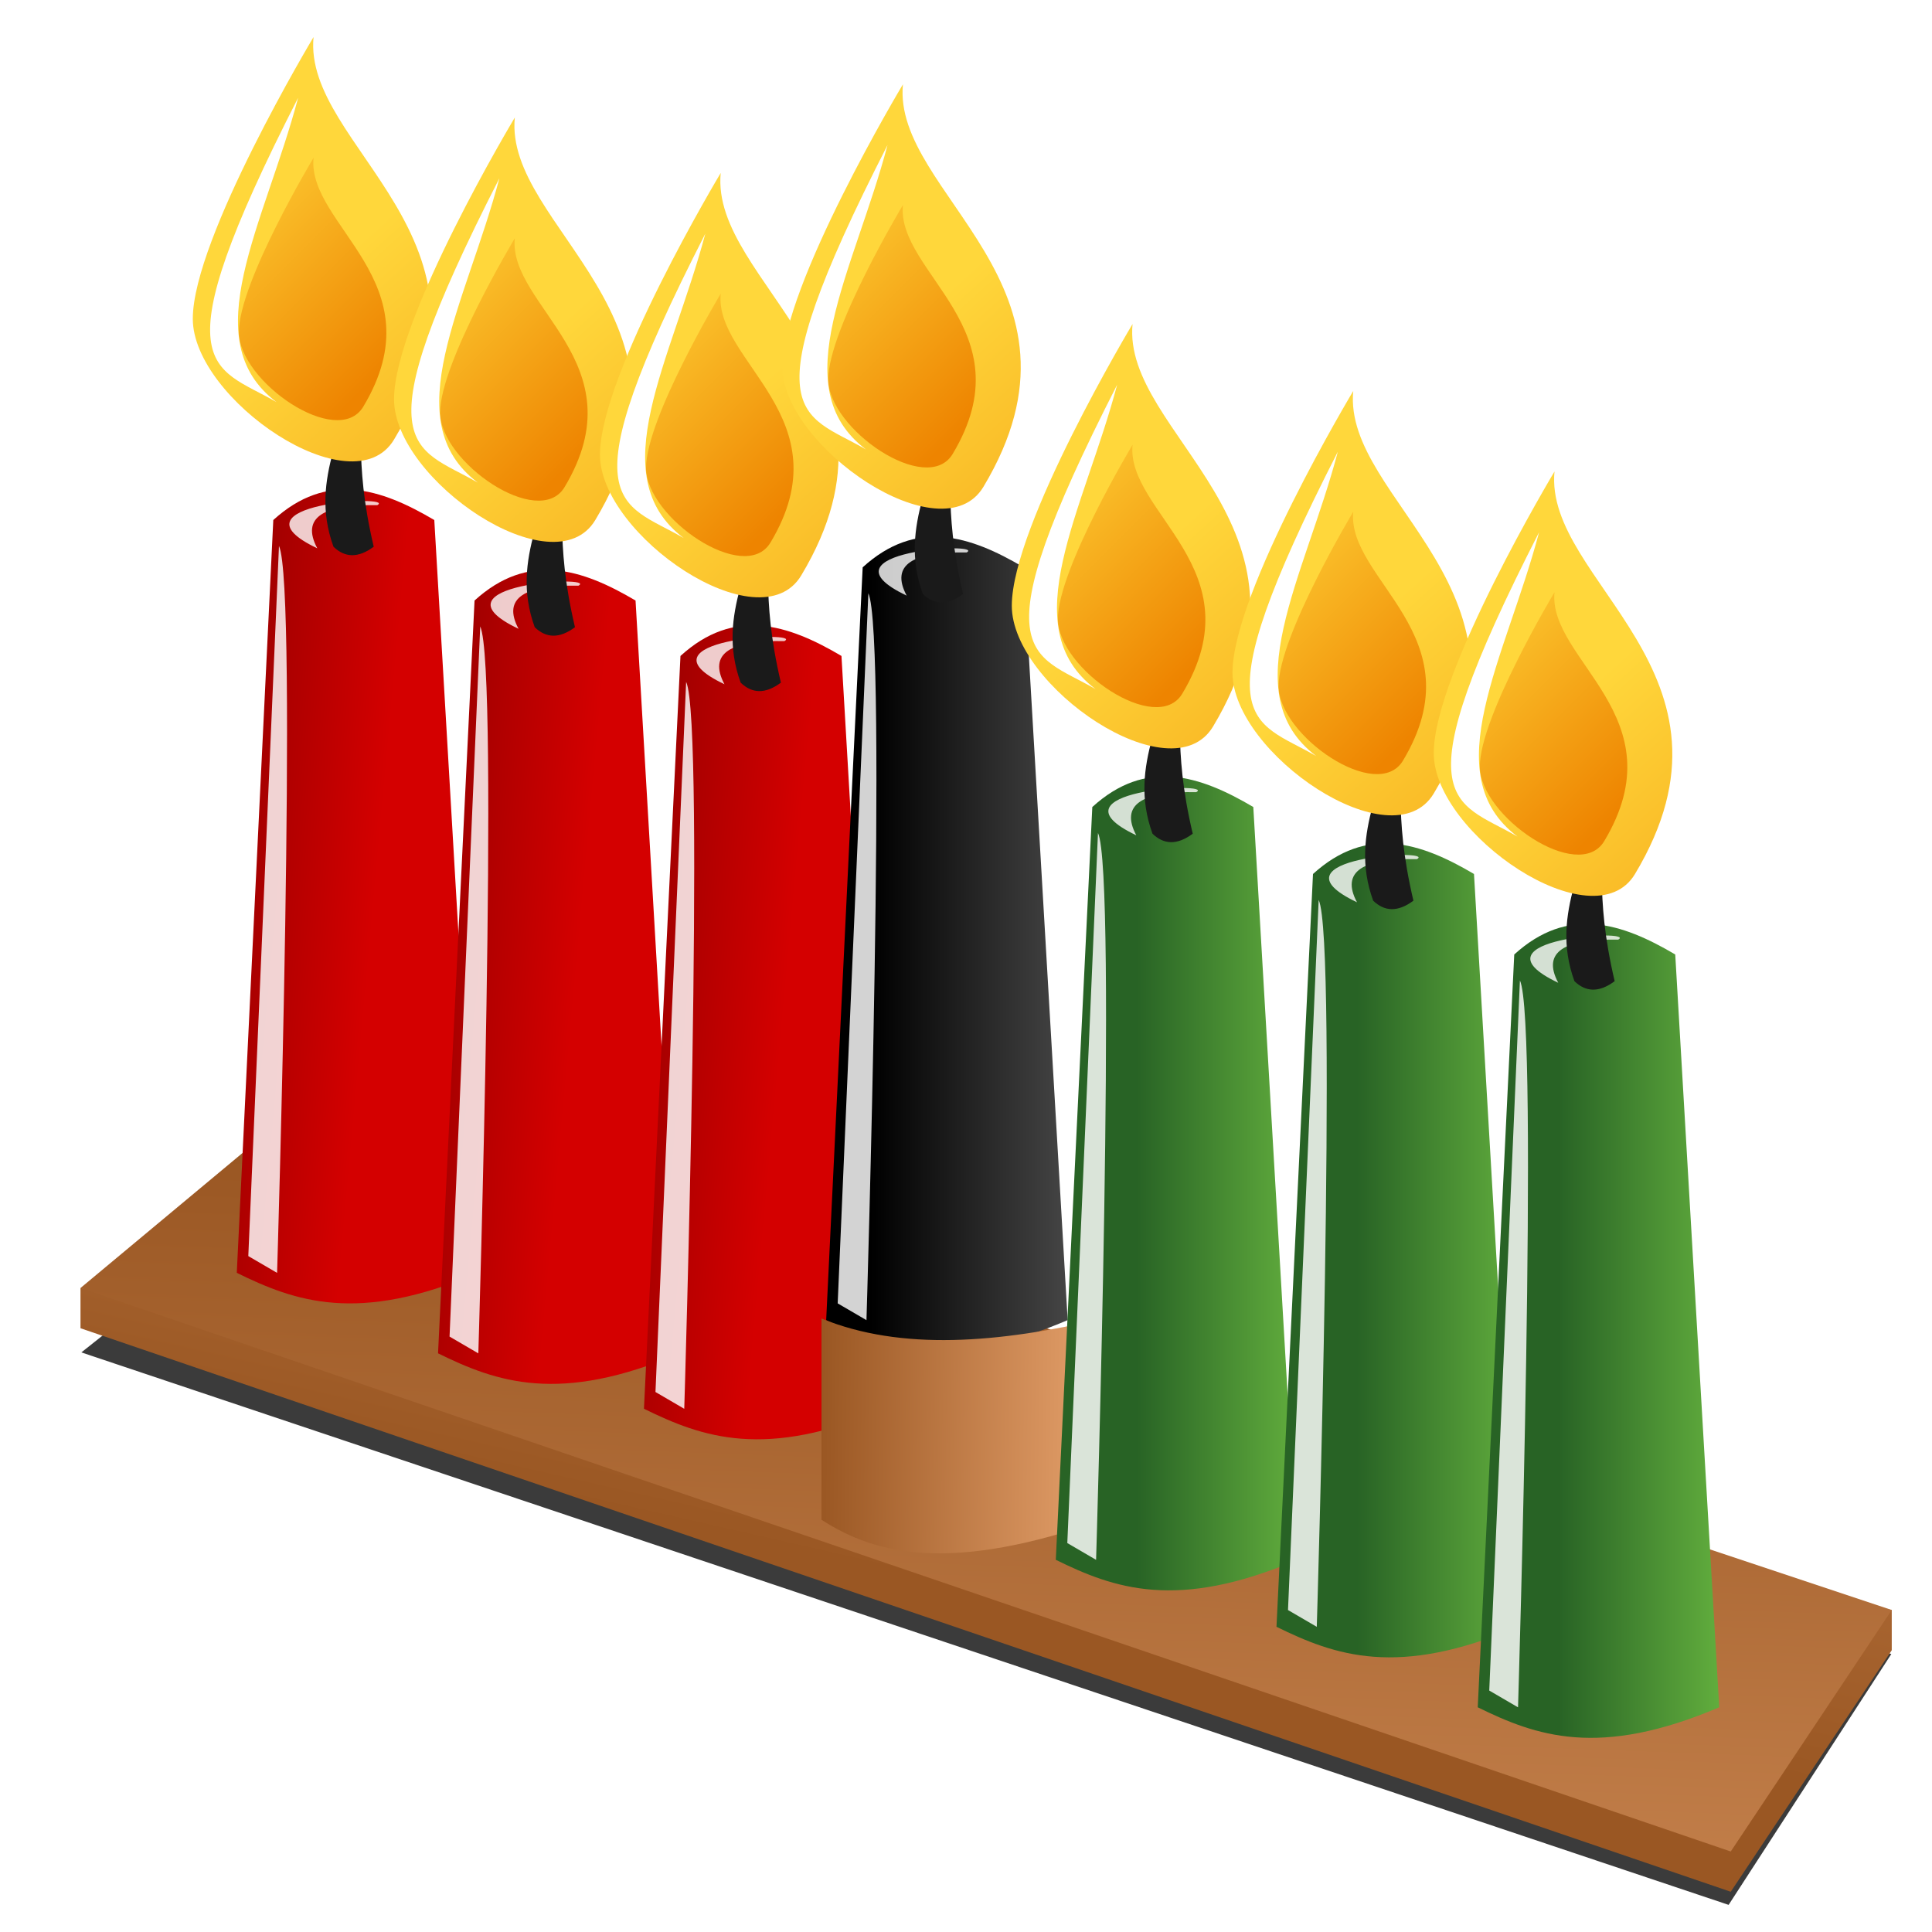 <?xml version="1.0" encoding="UTF-8" standalone="no"?>
<!-- Created with Inkscape (http://www.inkscape.org/) -->

<svg
   xmlns:dc="http://purl.org/dc/elements/1.1/"
   xmlns:cc="http://creativecommons.org/ns#"
   xmlns:rdf="http://www.w3.org/1999/02/22-rdf-syntax-ns#"
   xmlns:svg="http://www.w3.org/2000/svg"
   xmlns="http://www.w3.org/2000/svg"
   xmlns:xlink="http://www.w3.org/1999/xlink"
   xmlns:sodipodi="http://sodipodi.sourceforge.net/DTD/sodipodi-0.dtd"
   xmlns:inkscape="http://www.inkscape.org/namespaces/inkscape"
   id="svg1"
   sodipodi:version="0.32"
   inkscape:version="0.47 r22583"
   width="48"
   height="48"
   sodipodi:docname="kwanzaa01.svg"
   version="1.1"
   inkscape:export-filename="kwanzaa01.png"
   inkscape:export-xdpi="89.949997"
   inkscape:export-ydpi="89.949997">
  <defs
     id="defs3">
    <linearGradient
       id="linearGradient3764">
      <stop
         style="stop-color:#7ed249;stop-opacity:1;"
         offset="0"
         id="stop3766" />
      <stop
         style="stop-color:#286325;stop-opacity:1;"
         offset="1"
         id="stop3768" />
    </linearGradient>
    <linearGradient
       id="linearGradient3801">
      <stop
         id="stop3803"
         offset="0"
         style="stop-color:#a20000;stop-opacity:1;" />
      <stop
         id="stop3805"
         offset="1"
         style="stop-color:#d40000;stop-opacity:1;" />
    </linearGradient>
    <linearGradient
       id="linearGradient3651">
      <stop
         id="stop3653"
         offset="0"
         style="stop-color:#555555;stop-opacity:1;" />
      <stop
         id="stop3655"
         offset="1"
         style="stop-color:#000000;stop-opacity:1;" />
    </linearGradient>
    <linearGradient
       id="linearGradient3669">
      <stop
         id="stop3671"
         offset="0"
         style="stop-color:#ffd73b;stop-opacity:1;" />
      <stop
         id="stop3673"
         offset="1"
         style="stop-color:#ee8400;stop-opacity:1;" />
    </linearGradient>
    <filter
       inkscape:collect="always"
       id="filter3823"
       x="-0.552"
       width="2.105"
       y="-0.029"
       height="1.057">
      <feGaussianBlur
         inkscape:collect="always"
         stdDeviation="0.257"
         id="feGaussianBlur3825" />
    </filter>
    <filter
       inkscape:collect="always"
       id="filter3827"
       x="-0.117"
       width="1.235"
       y="-0.222"
       height="1.445">
      <feGaussianBlur
         inkscape:collect="always"
         stdDeviation="0.109"
         id="feGaussianBlur3829" />
    </filter>
    <filter
       inkscape:collect="always"
       id="filter3855"
       x="-0.199"
       width="1.398"
       y="-0.058"
       height="1.115">
      <feGaussianBlur
         inkscape:collect="always"
         stdDeviation="0.181"
         id="feGaussianBlur3857" />
    </filter>
    <linearGradient
       inkscape:collect="always"
       xlink:href="#linearGradient3764"
       id="linearGradient4021"
       gradientUnits="userSpaceOnUse"
       x1="33.093"
       y1="27.703"
       x2="27.093"
       y2="27.703" />
    <linearGradient
       inkscape:collect="always"
       xlink:href="#linearGradient3669"
       id="linearGradient4023"
       gradientUnits="userSpaceOnUse"
       gradientTransform="translate(-1,0)"
       x1="27"
       y1="13"
       x2="36"
       y2="23" />
    <linearGradient
       inkscape:collect="always"
       xlink:href="#linearGradient3669"
       id="linearGradient4025"
       gradientUnits="userSpaceOnUse"
       x1="23"
       y1="10"
       x2="28"
       y2="15" />
    <linearGradient
       inkscape:collect="always"
       xlink:href="#linearGradient3651"
       id="linearGradient4043"
       gradientUnits="userSpaceOnUse"
       x1="32.209"
       y1="27.08"
       x2="26.209"
       y2="27.08" />
    <linearGradient
       inkscape:collect="always"
       xlink:href="#linearGradient3669"
       id="linearGradient4045"
       gradientUnits="userSpaceOnUse"
       gradientTransform="translate(-1,0)"
       x1="27"
       y1="13"
       x2="36"
       y2="23" />
    <linearGradient
       inkscape:collect="always"
       xlink:href="#linearGradient3669"
       id="linearGradient4047"
       gradientUnits="userSpaceOnUse"
       x1="23"
       y1="10"
       x2="28"
       y2="15" />
    <linearGradient
       inkscape:collect="always"
       xlink:href="#linearGradient3801"
       id="linearGradient4065"
       gradientUnits="userSpaceOnUse"
       x1="25.093"
       y1="27.352"
       x2="28.495"
       y2="27.663" />
    <linearGradient
       inkscape:collect="always"
       xlink:href="#linearGradient3669"
       id="linearGradient4067"
       gradientUnits="userSpaceOnUse"
       gradientTransform="translate(-1,0)"
       x1="27"
       y1="13"
       x2="36"
       y2="23" />
    <linearGradient
       inkscape:collect="always"
       xlink:href="#linearGradient3669"
       id="linearGradient4069"
       gradientUnits="userSpaceOnUse"
       x1="23"
       y1="10"
       x2="28"
       y2="15" />
    <linearGradient
       inkscape:collect="always"
       xlink:href="#linearGradient3801"
       id="linearGradient4087"
       gradientUnits="userSpaceOnUse"
       x1="25.093"
       y1="27.352"
       x2="28.495"
       y2="27.663" />
    <linearGradient
       inkscape:collect="always"
       xlink:href="#linearGradient3669"
       id="linearGradient4089"
       gradientUnits="userSpaceOnUse"
       gradientTransform="translate(-1,0)"
       x1="27"
       y1="13"
       x2="36"
       y2="23" />
    <linearGradient
       inkscape:collect="always"
       xlink:href="#linearGradient3669"
       id="linearGradient4091"
       gradientUnits="userSpaceOnUse"
       x1="23"
       y1="10"
       x2="28"
       y2="15" />
    <linearGradient
       inkscape:collect="always"
       xlink:href="#linearGradient3801"
       id="linearGradient4109"
       gradientUnits="userSpaceOnUse"
       x1="25.093"
       y1="27.352"
       x2="28.495"
       y2="27.663" />
    <linearGradient
       inkscape:collect="always"
       xlink:href="#linearGradient3669"
       id="linearGradient4111"
       gradientUnits="userSpaceOnUse"
       gradientTransform="translate(-1,0)"
       x1="27"
       y1="13"
       x2="36"
       y2="23" />
    <linearGradient
       inkscape:collect="always"
       xlink:href="#linearGradient3669"
       id="linearGradient4113"
       gradientUnits="userSpaceOnUse"
       x1="23"
       y1="10"
       x2="28"
       y2="15" />
    <linearGradient
       inkscape:collect="always"
       xlink:href="#linearGradient3764"
       id="linearGradient4131"
       gradientUnits="userSpaceOnUse"
       x1="33.093"
       y1="27.703"
       x2="27.093"
       y2="27.703" />
    <linearGradient
       inkscape:collect="always"
       xlink:href="#linearGradient3669"
       id="linearGradient4133"
       gradientUnits="userSpaceOnUse"
       gradientTransform="translate(-1,0)"
       x1="27"
       y1="13"
       x2="36"
       y2="23" />
    <linearGradient
       inkscape:collect="always"
       xlink:href="#linearGradient3669"
       id="linearGradient4135"
       gradientUnits="userSpaceOnUse"
       x1="23"
       y1="10"
       x2="28"
       y2="15" />
    <linearGradient
       inkscape:collect="always"
       xlink:href="#linearGradient3764"
       id="linearGradient4153"
       gradientUnits="userSpaceOnUse"
       x1="33.093"
       y1="27.703"
       x2="27.093"
       y2="27.703" />
    <linearGradient
       inkscape:collect="always"
       xlink:href="#linearGradient3669"
       id="linearGradient4155"
       gradientUnits="userSpaceOnUse"
       gradientTransform="translate(-1,0)"
       x1="27"
       y1="13"
       x2="36"
       y2="23" />
    <linearGradient
       inkscape:collect="always"
       xlink:href="#linearGradient3669"
       id="linearGradient4157"
       gradientUnits="userSpaceOnUse"
       x1="23"
       y1="10"
       x2="28"
       y2="15" />
    <linearGradient
       id="linearGradient2911-0">
      <stop
         style="stop-color:#9a5723;stop-opacity:1;"
         offset="0"
         id="stop2913-7" />
      <stop
         style="stop-color:#db9762;stop-opacity:1;"
         offset="1"
         id="stop2915-2" />
    </linearGradient>
    <linearGradient
       inkscape:collect="always"
       xlink:href="#linearGradient2911-0"
       id="linearGradient4515"
       x1="-1.505"
       y1="34.663"
       x2="3.495"
       y2="12.663"
       gradientUnits="userSpaceOnUse" />
    <linearGradient
       inkscape:collect="always"
       xlink:href="#linearGradient2911-0"
       id="linearGradient4517"
       x1="41"
       y1="30"
       x2="40"
       y2="57"
       gradientUnits="userSpaceOnUse" />
    <linearGradient
       inkscape:collect="always"
       xlink:href="#linearGradient2911-0"
       id="linearGradient4521"
       x1="21"
       y1="34.917"
       x2="27"
       y2="35"
       gradientUnits="userSpaceOnUse"
       gradientTransform="translate(-15.095,-1.579)" />
    <filter
       inkscape:collect="always"
       id="filter3699">
      <feGaussianBlur
         inkscape:collect="always"
         stdDeviation="0.62"
         id="feGaussianBlur3701" />
    </filter>
  </defs>
  <sodipodi:namedview
     id="base"
     pagecolor="#ffffff"
     bordercolor="#666666"
     borderopacity="1.0"
     inkscape:pageopacity="0.0"
     inkscape:pageshadow="2"
     inkscape:zoom="1"
     inkscape:cx="20.512586"
     inkscape:cy="24"
     inkscape:window-width="1153"
     inkscape:window-height="793"
     inkscape:window-x="462"
     inkscape:window-y="24"
     showgrid="false"
     inkscape:window-maximized="0"
     inkscape:current-layer="g3859">
    <inkscape:grid
       type="xygrid"
       id="grid2861" />
  </sodipodi:namedview>
  <g
     id="g3859"
     transform="translate(14.505,2.337)">
    <path
       style="color:#000000;fill:#000000;stroke:none;stroke-width:1px;stroke-linecap:butt;stroke-linejoin:miter;stroke-miterlimit:4;stroke-opacity:1;stroke-dasharray:none;stroke-dashoffset:0;marker:none;visibility:visible;display:inline;overflow:visible;enable-background:accumulate;filter:url(#filter3699);fill-opacity:0.769"
       d="M 42.947,47.326 2.021,33.6 9.347,27.789 46.989,41.095 42.947,47.326 z"
       id="path2921"
       transform="translate(-14.505,-2.337)" />
    <path
       sodipodi:nodetypes="cccccc"
       id="path4161"
       d="m -12.505,30.663 41,14 4,-6 0,-1 -45,-8 0,1 z"
       style="color:#000000;fill:url(#linearGradient4515);stroke:none;stroke-width:1px;marker:none;visibility:visible;display:inline;overflow:visible;enable-background:accumulate" />
    <path
       style="color:#000000;fill:url(#linearGradient4517);stroke:none;stroke-width:1px;stroke-linecap:butt;stroke-linejoin:miter;stroke-miterlimit:4;stroke-opacity:1;stroke-dasharray:none;stroke-dashoffset:0;marker:none;visibility:visible;display:inline;overflow:visible;enable-background:accumulate;fill-opacity:1"
       d="M 2,32 43,46 47,40 8,27 2,32 z"
       id="path4159"
       transform="translate(-14.505,-2.337)"
       sodipodi:nodetypes="ccccc" />
    <g
       id="g4093"
       transform="translate(-33.715,-7.417)">
      <path
         style="color:#000000;fill:url(#linearGradient4109);stroke:none;stroke-width:1px;marker:none;visibility:visible;display:inline;overflow:visible;enable-background:accumulate"
         d="M 25.093,36.703 26,18 c 1.333,-1.214 2.667,-0.788 4,0 l 1.093,18.703 c -2.991,1.275 -4.553,0.711 -6,0 z"
         id="path4095"
         sodipodi:nodetypes="ccccc" />
      <path
         style="color:#000000;fill:#ffffff;fill-opacity:0.8;stroke:none;stroke-width:1px;marker:none;visibility:visible;display:inline;overflow:visible;filter:url(#filter3827);enable-background:accumulate"
         d="m 27.093,18.703 c -0.411,-0.77 0.154,-1.096 1.489,-1.072 0.504,-0.271 -3.818,-0.036 -1.489,1.072 z"
         id="path4097"
         sodipodi:nodetypes="ccc" />
      <path
         style="color:#000000;fill:#1a1a1a;stroke:none;stroke-width:1px;marker:none;visibility:visible;display:inline;overflow:visible;enable-background:accumulate"
         d="m 28,14 c -0.062,1.658 -1.142,2.906 -0.505,4.663 0.279,0.27 0.609,0.291 1,0 C 27.964,16.403 28.329,15.652 28,14 z"
         id="path4099"
         sodipodi:nodetypes="cccc" />
      <path
         style="color:#000000;fill:url(#linearGradient4111);stroke:none;stroke-width:1px;marker:none;visibility:visible;display:inline;overflow:visible;enable-background:accumulate"
         d="m 27,6 c 0,0 -3,5 -3,7 0,2 3.971,4.715 5,3 3,-5 -2.265,-7.268 -2,-10 z"
         id="path4101"
         sodipodi:nodetypes="cssc" />
      <path
         sodipodi:nodetypes="cssc"
         id="path4103"
         d="m 27,9 c 0,0 -1.855,3.091 -1.855,4.328 0,1.236 2.455,2.915 3.091,1.855 C 30.091,12.091 26.836,10.689 27,9 z"
         style="color:#000000;fill:url(#linearGradient4113);stroke:none;stroke-width:1px;marker:none;visibility:visible;display:inline;overflow:visible;enable-background:accumulate" />
      <path
         style="color:#000000;fill:#ffffff;stroke:none;stroke-width:1px;marker:none;visibility:visible;display:inline;overflow:visible;filter:url(#filter3855);enable-background:accumulate"
         d="M 26.617,7.509 C 25.785,10.65 24.029,13.526 26.081,15.071 24.496,14.147 23.119,14.355 26.617,7.509 z"
         id="path4105"
         sodipodi:nodetypes="ccc" />
      <path
         style="color:#000000;fill:#ffffff;fill-opacity:0.827;stroke:none;stroke-width:1px;marker:none;visibility:visible;display:inline;overflow:visible;filter:url(#filter3823);enable-background:accumulate"
         d="m 26.141,18.644 -0.762,17.643 0.715,0.417 c 0,0 0.524,-17.047 0.047,-18.06 z"
         id="path4107"
         sodipodi:nodetypes="cccc" />
    </g>
    <g
       transform="translate(-28.715,-5.417)"
       id="g4071">
      <path
         sodipodi:nodetypes="ccccc"
         id="path4073"
         d="M 25.093,36.703 26,18 c 1.333,-1.214 2.667,-0.788 4,0 l 1.093,18.703 c -2.991,1.275 -4.553,0.711 -6,0 z"
         style="color:#000000;fill:url(#linearGradient4087);stroke:none;stroke-width:1px;marker:none;visibility:visible;display:inline;overflow:visible;enable-background:accumulate" />
      <path
         sodipodi:nodetypes="ccc"
         id="path4075"
         d="m 27.093,18.703 c -0.411,-0.77 0.154,-1.096 1.489,-1.072 0.504,-0.271 -3.818,-0.036 -1.489,1.072 z"
         style="color:#000000;fill:#ffffff;fill-opacity:0.8;stroke:none;stroke-width:1px;marker:none;visibility:visible;display:inline;overflow:visible;filter:url(#filter3827);enable-background:accumulate" />
      <path
         sodipodi:nodetypes="cccc"
         id="path4077"
         d="m 28,14 c -0.062,1.658 -1.142,2.906 -0.505,4.663 0.279,0.27 0.609,0.291 1,0 C 27.964,16.403 28.329,15.652 28,14 z"
         style="color:#000000;fill:#1a1a1a;stroke:none;stroke-width:1px;marker:none;visibility:visible;display:inline;overflow:visible;enable-background:accumulate" />
      <path
         sodipodi:nodetypes="cssc"
         id="path4079"
         d="m 27,6 c 0,0 -3,5 -3,7 0,2 3.971,4.715 5,3 3,-5 -2.265,-7.268 -2,-10 z"
         style="color:#000000;fill:url(#linearGradient4089);stroke:none;stroke-width:1px;marker:none;visibility:visible;display:inline;overflow:visible;enable-background:accumulate" />
      <path
         style="color:#000000;fill:url(#linearGradient4091);stroke:none;stroke-width:1px;marker:none;visibility:visible;display:inline;overflow:visible;enable-background:accumulate"
         d="m 27,9 c 0,0 -1.855,3.091 -1.855,4.328 0,1.236 2.455,2.915 3.091,1.855 C 30.091,12.091 26.836,10.689 27,9 z"
         id="path4081"
         sodipodi:nodetypes="cssc" />
      <path
         sodipodi:nodetypes="ccc"
         id="path4083"
         d="M 26.617,7.509 C 25.785,10.65 24.029,13.526 26.081,15.071 24.496,14.147 23.119,14.355 26.617,7.509 z"
         style="color:#000000;fill:#ffffff;stroke:none;stroke-width:1px;marker:none;visibility:visible;display:inline;overflow:visible;filter:url(#filter3855);enable-background:accumulate" />
      <path
         sodipodi:nodetypes="cccc"
         id="path4085"
         d="m 26.141,18.644 -0.762,17.643 0.715,0.417 c 0,0 0.524,-17.047 0.047,-18.06 z"
         style="color:#000000;fill:#ffffff;fill-opacity:0.827;stroke:none;stroke-width:1px;marker:none;visibility:visible;display:inline;overflow:visible;filter:url(#filter3823);enable-background:accumulate" />
    </g>
    <g
       id="g4049"
       transform="translate(-23.599,-4.04)">
      <path
         style="color:#000000;fill:url(#linearGradient4065);stroke:none;stroke-width:1px;marker:none;visibility:visible;display:inline;overflow:visible;enable-background:accumulate"
         d="M 25.093,36.703 26,18 c 1.333,-1.214 2.667,-0.788 4,0 l 1.093,18.703 c -2.991,1.275 -4.553,0.711 -6,0 z"
         id="path4051"
         sodipodi:nodetypes="ccccc" />
      <path
         style="color:#000000;fill:#ffffff;fill-opacity:0.8;stroke:none;stroke-width:1px;marker:none;visibility:visible;display:inline;overflow:visible;filter:url(#filter3827);enable-background:accumulate"
         d="m 27.093,18.703 c -0.411,-0.77 0.154,-1.096 1.489,-1.072 0.504,-0.271 -3.818,-0.036 -1.489,1.072 z"
         id="path4053"
         sodipodi:nodetypes="ccc" />
      <path
         style="color:#000000;fill:#1a1a1a;stroke:none;stroke-width:1px;marker:none;visibility:visible;display:inline;overflow:visible;enable-background:accumulate"
         d="m 28,14 c -0.062,1.658 -1.142,2.906 -0.505,4.663 0.279,0.27 0.609,0.291 1,0 C 27.964,16.403 28.329,15.652 28,14 z"
         id="path4055"
         sodipodi:nodetypes="cccc" />
      <path
         style="color:#000000;fill:url(#linearGradient4067);stroke:none;stroke-width:1px;marker:none;visibility:visible;display:inline;overflow:visible;enable-background:accumulate"
         d="m 27,6 c 0,0 -3,5 -3,7 0,2 3.971,4.715 5,3 3,-5 -2.265,-7.268 -2,-10 z"
         id="path4057"
         sodipodi:nodetypes="cssc" />
      <path
         sodipodi:nodetypes="cssc"
         id="path4059"
         d="m 27,9 c 0,0 -1.855,3.091 -1.855,4.328 0,1.236 2.455,2.915 3.091,1.855 C 30.091,12.091 26.836,10.689 27,9 z"
         style="color:#000000;fill:url(#linearGradient4069);stroke:none;stroke-width:1px;marker:none;visibility:visible;display:inline;overflow:visible;enable-background:accumulate" />
      <path
         style="color:#000000;fill:#ffffff;stroke:none;stroke-width:1px;marker:none;visibility:visible;display:inline;overflow:visible;filter:url(#filter3855);enable-background:accumulate"
         d="M 26.617,7.509 C 25.785,10.65 24.029,13.526 26.081,15.071 24.496,14.147 23.119,14.355 26.617,7.509 z"
         id="path4061"
         sodipodi:nodetypes="ccc" />
      <path
         style="color:#000000;fill:#ffffff;fill-opacity:0.827;stroke:none;stroke-width:1px;marker:none;visibility:visible;display:inline;overflow:visible;filter:url(#filter3823);enable-background:accumulate"
         d="m 26.141,18.644 -0.762,17.643 0.715,0.417 c 0,0 0.524,-17.047 0.047,-18.06 z"
         id="path4063"
         sodipodi:nodetypes="cccc" />
    </g>
    <g
       transform="translate(-19.072,-6.242)"
       id="g4027">
      <path
         sodipodi:nodetypes="ccccc"
         id="path4029"
         d="M 25.093,36.703 26,18 c 1.333,-1.214 2.667,-0.788 4,0 l 1.093,18.703 c -2.991,1.275 -4.553,0.711 -6,0 z"
         style="color:#000000;fill:url(#linearGradient4043);stroke:none;stroke-width:1px;marker:none;visibility:visible;display:inline;overflow:visible;enable-background:accumulate" />
      <path
         sodipodi:nodetypes="ccc"
         id="path4031"
         d="m 27.093,18.703 c -0.411,-0.77 0.154,-1.096 1.489,-1.072 0.504,-0.271 -3.818,-0.036 -1.489,1.072 z"
         style="color:#000000;fill:#ffffff;fill-opacity:0.8;stroke:none;stroke-width:1px;marker:none;visibility:visible;display:inline;overflow:visible;filter:url(#filter3827);enable-background:accumulate" />
      <path
         sodipodi:nodetypes="cccc"
         id="path4033"
         d="m 28,14 c -0.062,1.658 -1.142,2.906 -0.505,4.663 0.279,0.27 0.609,0.291 1,0 C 27.964,16.403 28.329,15.652 28,14 z"
         style="color:#000000;fill:#1a1a1a;stroke:none;stroke-width:1px;marker:none;visibility:visible;display:inline;overflow:visible;enable-background:accumulate" />
      <path
         sodipodi:nodetypes="cssc"
         id="path4035"
         d="m 27,6 c 0,0 -3,5 -3,7 0,2 3.971,4.715 5,3 3,-5 -2.265,-7.268 -2,-10 z"
         style="color:#000000;fill:url(#linearGradient4045);stroke:none;stroke-width:1px;marker:none;visibility:visible;display:inline;overflow:visible;enable-background:accumulate" />
      <path
         style="color:#000000;fill:url(#linearGradient4047);stroke:none;stroke-width:1px;marker:none;visibility:visible;display:inline;overflow:visible;enable-background:accumulate"
         d="m 27,9 c 0,0 -1.855,3.091 -1.855,4.328 0,1.236 2.455,2.915 3.091,1.855 C 30.091,12.091 26.836,10.689 27,9 z"
         id="path4037"
         sodipodi:nodetypes="cssc" />
      <path
         sodipodi:nodetypes="ccc"
         id="path4039"
         d="M 26.617,7.509 C 25.785,10.65 24.029,13.526 26.081,15.071 24.496,14.147 23.119,14.355 26.617,7.509 z"
         style="color:#000000;fill:#ffffff;stroke:none;stroke-width:1px;marker:none;visibility:visible;display:inline;overflow:visible;filter:url(#filter3855);enable-background:accumulate" />
      <path
         sodipodi:nodetypes="cccc"
         id="path4041"
         d="m 26.141,18.644 -0.762,17.643 0.715,0.417 c 0,0 0.524,-17.047 0.047,-18.06 z"
         style="color:#000000;fill:#ffffff;fill-opacity:0.827;stroke:none;stroke-width:1px;marker:none;visibility:visible;display:inline;overflow:visible;filter:url(#filter3823);enable-background:accumulate" />
    </g>
    <path
       style="color:#000000;fill:url(#linearGradient4521);stroke:none;stroke-width:1px;marker:none;visibility:visible;display:inline;overflow:visible;enable-background:accumulate"
       d="m 5.905,30.421 0,5 c 1.377,0.893 3.26,1.313 7,0 l 0,-5 c -2.607,0.615 -5.026,0.808 -7,0 z"
       id="path4519"
       sodipodi:nodetypes="ccccc" />
    <g
       id="g4005"
       transform="translate(-13.367,-0.287)">
      <path
         style="color:#000000;fill:url(#linearGradient4021);stroke:none;stroke-width:1px;marker:none;visibility:visible;display:inline;overflow:visible;enable-background:accumulate"
         d="M 25.093,36.703 26,18 c 1.333,-1.214 2.667,-0.788 4,0 l 1.093,18.703 c -2.991,1.275 -4.553,0.711 -6,0 z"
         id="path4007"
         sodipodi:nodetypes="ccccc" />
      <path
         style="color:#000000;fill:#ffffff;fill-opacity:0.8;stroke:none;stroke-width:1px;marker:none;visibility:visible;display:inline;overflow:visible;filter:url(#filter3827);enable-background:accumulate"
         d="m 27.093,18.703 c -0.411,-0.77 0.154,-1.096 1.489,-1.072 0.504,-0.271 -3.818,-0.036 -1.489,1.072 z"
         id="path4009"
         sodipodi:nodetypes="ccc" />
      <path
         style="color:#000000;fill:#1a1a1a;stroke:none;stroke-width:1px;marker:none;visibility:visible;display:inline;overflow:visible;enable-background:accumulate"
         d="m 28,14 c -0.062,1.658 -1.142,2.906 -0.505,4.663 0.279,0.27 0.609,0.291 1,0 C 27.964,16.403 28.329,15.652 28,14 z"
         id="path4011"
         sodipodi:nodetypes="cccc" />
      <path
         style="color:#000000;fill:url(#linearGradient4023);stroke:none;stroke-width:1px;marker:none;visibility:visible;display:inline;overflow:visible;enable-background:accumulate"
         d="m 27,6 c 0,0 -3,5 -3,7 0,2 3.971,4.715 5,3 3,-5 -2.265,-7.268 -2,-10 z"
         id="path4013"
         sodipodi:nodetypes="cssc" />
      <path
         sodipodi:nodetypes="cssc"
         id="path4015"
         d="m 27,9 c 0,0 -1.855,3.091 -1.855,4.328 0,1.236 2.455,2.915 3.091,1.855 C 30.091,12.091 26.836,10.689 27,9 z"
         style="color:#000000;fill:url(#linearGradient4025);stroke:none;stroke-width:1px;marker:none;visibility:visible;display:inline;overflow:visible;enable-background:accumulate" />
      <path
         style="color:#000000;fill:#ffffff;stroke:none;stroke-width:1px;marker:none;visibility:visible;display:inline;overflow:visible;filter:url(#filter3855);enable-background:accumulate"
         d="M 26.617,7.509 C 25.785,10.65 24.029,13.526 26.081,15.071 24.496,14.147 23.119,14.355 26.617,7.509 z"
         id="path4017"
         sodipodi:nodetypes="ccc" />
      <path
         style="color:#000000;fill:#ffffff;fill-opacity:0.827;stroke:none;stroke-width:1px;marker:none;visibility:visible;display:inline;overflow:visible;filter:url(#filter3823);enable-background:accumulate"
         d="m 26.141,18.644 -0.762,17.643 0.715,0.417 c 0,0 0.524,-17.047 0.047,-18.06 z"
         id="path4019"
         sodipodi:nodetypes="cccc" />
    </g>
    <g
       transform="translate(-7.884,1.377)"
       id="g4115">
      <path
         sodipodi:nodetypes="ccccc"
         id="path4117"
         d="M 25.093,36.703 26,18 c 1.333,-1.214 2.667,-0.788 4,0 l 1.093,18.703 c -2.991,1.275 -4.553,0.711 -6,0 z"
         style="color:#000000;fill:url(#linearGradient4131);stroke:none;stroke-width:1px;marker:none;visibility:visible;display:inline;overflow:visible;enable-background:accumulate" />
      <path
         sodipodi:nodetypes="ccc"
         id="path4119"
         d="m 27.093,18.703 c -0.411,-0.77 0.154,-1.096 1.489,-1.072 0.504,-0.271 -3.818,-0.036 -1.489,1.072 z"
         style="color:#000000;fill:#ffffff;fill-opacity:0.8;stroke:none;stroke-width:1px;marker:none;visibility:visible;display:inline;overflow:visible;filter:url(#filter3827);enable-background:accumulate" />
      <path
         sodipodi:nodetypes="cccc"
         id="path4121"
         d="m 28,14 c -0.062,1.658 -1.142,2.906 -0.505,4.663 0.279,0.27 0.609,0.291 1,0 C 27.964,16.403 28.329,15.652 28,14 z"
         style="color:#000000;fill:#1a1a1a;stroke:none;stroke-width:1px;marker:none;visibility:visible;display:inline;overflow:visible;enable-background:accumulate" />
      <path
         sodipodi:nodetypes="cssc"
         id="path4123"
         d="m 27,6 c 0,0 -3,5 -3,7 0,2 3.971,4.715 5,3 3,-5 -2.265,-7.268 -2,-10 z"
         style="color:#000000;fill:url(#linearGradient4133);stroke:none;stroke-width:1px;marker:none;visibility:visible;display:inline;overflow:visible;enable-background:accumulate" />
      <path
         style="color:#000000;fill:url(#linearGradient4135);stroke:none;stroke-width:1px;marker:none;visibility:visible;display:inline;overflow:visible;enable-background:accumulate"
         d="m 27,9 c 0,0 -1.855,3.091 -1.855,4.328 0,1.236 2.455,2.915 3.091,1.855 C 30.091,12.091 26.836,10.689 27,9 z"
         id="path4125"
         sodipodi:nodetypes="cssc" />
      <path
         sodipodi:nodetypes="ccc"
         id="path4127"
         d="M 26.617,7.509 C 25.785,10.65 24.029,13.526 26.081,15.071 24.496,14.147 23.119,14.355 26.617,7.509 z"
         style="color:#000000;fill:#ffffff;stroke:none;stroke-width:1px;marker:none;visibility:visible;display:inline;overflow:visible;filter:url(#filter3855);enable-background:accumulate" />
      <path
         sodipodi:nodetypes="cccc"
         id="path4129"
         d="m 26.141,18.644 -0.762,17.643 0.715,0.417 c 0,0 0.524,-17.047 0.047,-18.06 z"
         style="color:#000000;fill:#ffffff;fill-opacity:0.827;stroke:none;stroke-width:1px;marker:none;visibility:visible;display:inline;overflow:visible;filter:url(#filter3823);enable-background:accumulate" />
    </g>
    <g
       id="g4137"
       transform="translate(-2.884,3.377)">
      <path
         style="color:#000000;fill:url(#linearGradient4153);stroke:none;stroke-width:1px;marker:none;visibility:visible;display:inline;overflow:visible;enable-background:accumulate"
         d="M 25.093,36.703 26,18 c 1.333,-1.214 2.667,-0.788 4,0 l 1.093,18.703 c -2.991,1.275 -4.553,0.711 -6,0 z"
         id="path4139"
         sodipodi:nodetypes="ccccc" />
      <path
         style="color:#000000;fill:#ffffff;fill-opacity:0.8;stroke:none;stroke-width:1px;marker:none;visibility:visible;display:inline;overflow:visible;filter:url(#filter3827);enable-background:accumulate"
         d="m 27.093,18.703 c -0.411,-0.77 0.154,-1.096 1.489,-1.072 0.504,-0.271 -3.818,-0.036 -1.489,1.072 z"
         id="path4141"
         sodipodi:nodetypes="ccc" />
      <path
         style="color:#000000;fill:#1a1a1a;stroke:none;stroke-width:1px;marker:none;visibility:visible;display:inline;overflow:visible;enable-background:accumulate"
         d="m 28,14 c -0.062,1.658 -1.142,2.906 -0.505,4.663 0.279,0.27 0.609,0.291 1,0 C 27.964,16.403 28.329,15.652 28,14 z"
         id="path4143"
         sodipodi:nodetypes="cccc" />
      <path
         style="color:#000000;fill:url(#linearGradient4155);stroke:none;stroke-width:1px;marker:none;visibility:visible;display:inline;overflow:visible;enable-background:accumulate"
         d="m 27,6 c 0,0 -3,5 -3,7 0,2 3.971,4.715 5,3 3,-5 -2.265,-7.268 -2,-10 z"
         id="path4145"
         sodipodi:nodetypes="cssc" />
      <path
         sodipodi:nodetypes="cssc"
         id="path4147"
         d="m 27,9 c 0,0 -1.855,3.091 -1.855,4.328 0,1.236 2.455,2.915 3.091,1.855 C 30.091,12.091 26.836,10.689 27,9 z"
         style="color:#000000;fill:url(#linearGradient4157);stroke:none;stroke-width:1px;marker:none;visibility:visible;display:inline;overflow:visible;enable-background:accumulate" />
      <path
         style="color:#000000;fill:#ffffff;stroke:none;stroke-width:1px;marker:none;visibility:visible;display:inline;overflow:visible;filter:url(#filter3855);enable-background:accumulate"
         d="M 26.617,7.509 C 25.785,10.65 24.029,13.526 26.081,15.071 24.496,14.147 23.119,14.355 26.617,7.509 z"
         id="path4149"
         sodipodi:nodetypes="ccc" />
      <path
         style="color:#000000;fill:#ffffff;fill-opacity:0.827;stroke:none;stroke-width:1px;marker:none;visibility:visible;display:inline;overflow:visible;filter:url(#filter3823);enable-background:accumulate"
         d="m 26.141,18.644 -0.762,17.643 0.715,0.417 c 0,0 0.524,-17.047 0.047,-18.06 z"
         id="path4151"
         sodipodi:nodetypes="cccc" />
    </g>
  </g>
</svg>
